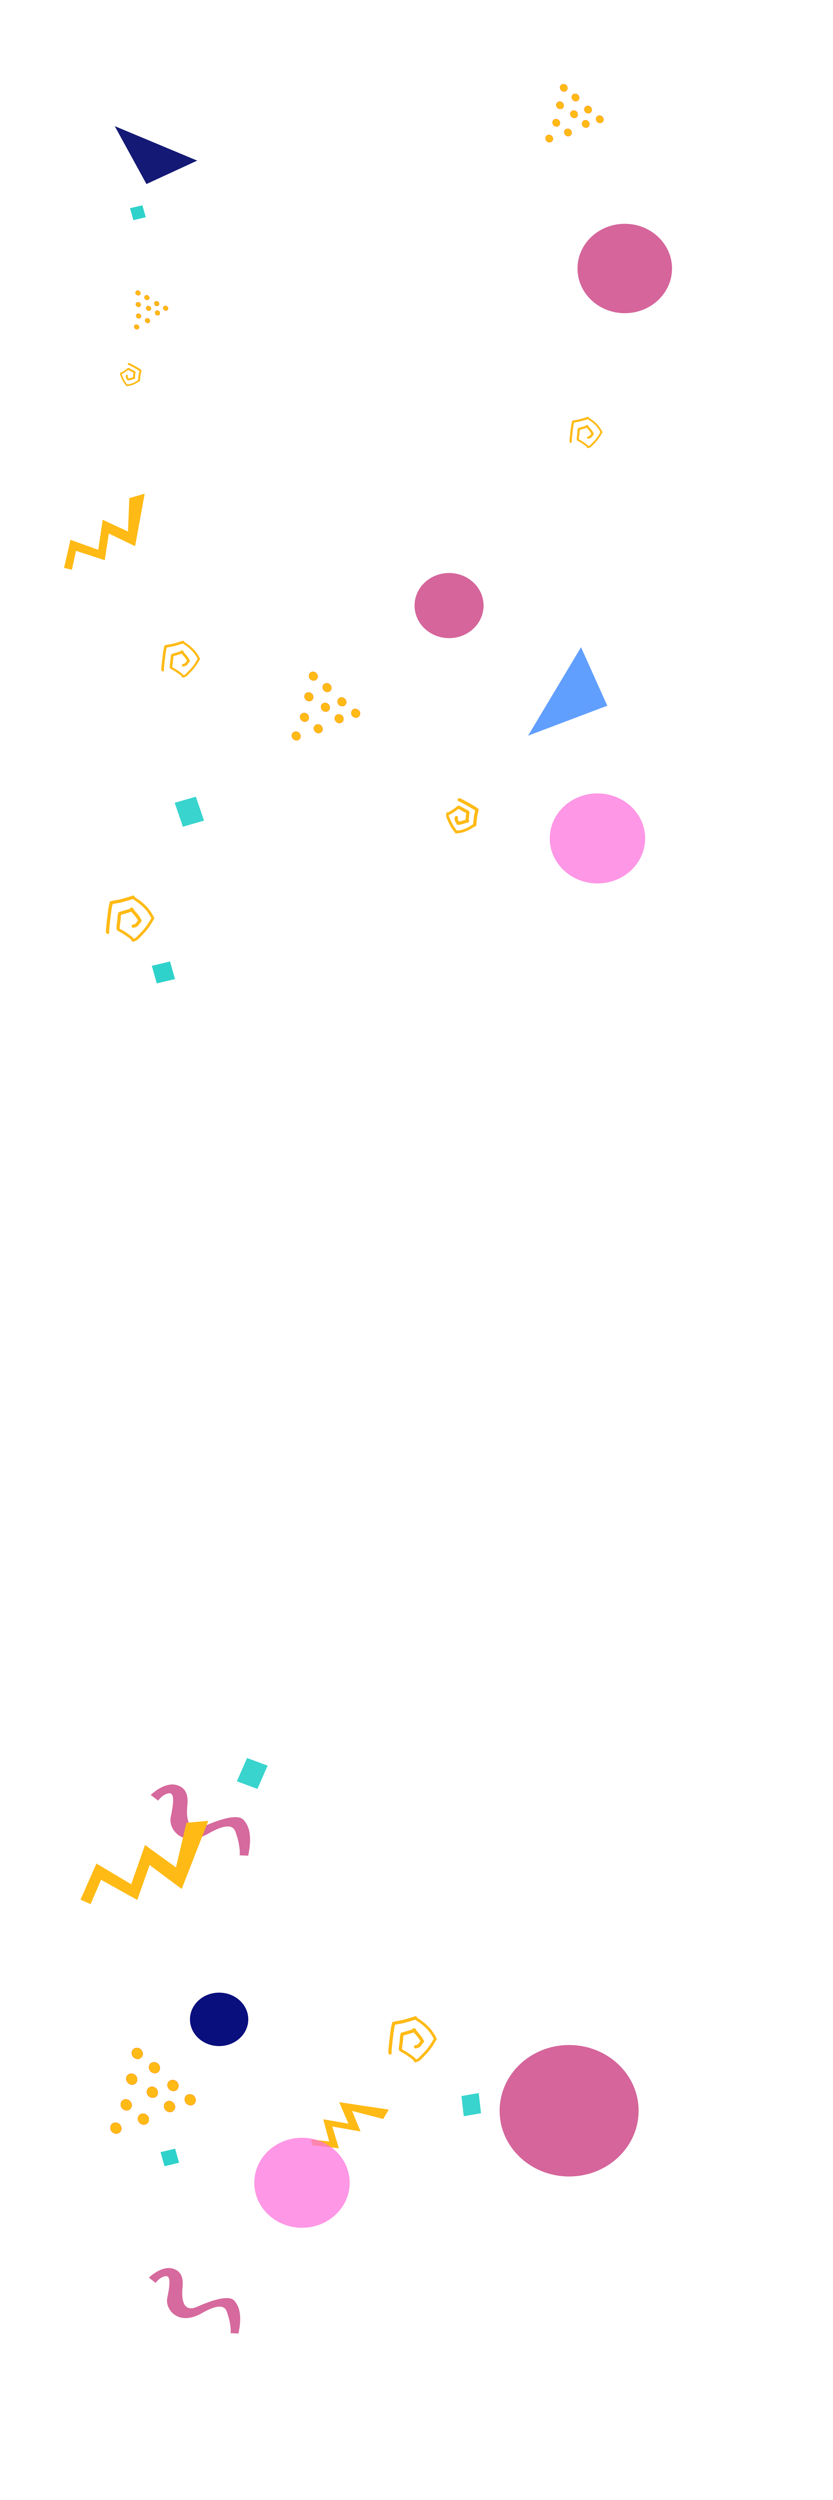<svg width="764" height="2291" viewBox="0 0 764 2291" fill="none" xmlns="http://www.w3.org/2000/svg">
<path d="M118.082 333.531C118.572 333.608 119.023 333.883 119.445 334.104C121.311 335.079 123.152 336.079 124.97 337.126C126.016 337.729 127.068 338.315 128.04 339.017C128.285 339.193 128.535 339.45 128.822 339.566" stroke="#FFBA15" stroke-width="1.8" stroke-linecap="round"/>
<path d="M128.821 339.566C128.736 340.393 128.527 341.191 128.336 342.002C127.968 343.568 127.825 345.156 127.662 346.748C127.594 347.412 127.526 348.076 127.458 348.739" stroke="#FFBA15" stroke-width="1.8" stroke-linecap="round"/>
<path d="M127.635 348.857C126.899 348.913 126.124 349.584 125.555 349.947C123.884 351.01 122.205 351.842 120.254 352.414C119.121 352.747 118.01 352.921 116.833 353.038C116.668 353.054 116.424 352.981 116.337 353.108" stroke="#FFBA15" stroke-width="1.5" stroke-linecap="round"/>
<path d="M116.337 353.108C115.029 351.474 113.887 349.879 112.954 348.03C112.296 346.726 111.756 345.377 111.183 344.043C110.885 343.35 110.93 342.771 111.004 342.044C111.024 341.851 110.952 341.898 111.205 341.901C111.905 341.908 112.38 341.573 112.935 341.24C114.11 340.535 115.234 339.811 116.299 338.974C116.644 338.703 117.154 338.187 117.616 338.091" stroke="#FFBA15" stroke-width="1.5" stroke-linecap="round"/>
<path d="M117.615 338.091C117.965 338.135 118.269 338.252 118.573 338.416C119.478 338.904 120.355 339.439 121.253 339.937C121.876 340.283 122.86 340.636 123.336 341.157" stroke="#FFBA15" stroke-width="1.8" stroke-linecap="round"/>
<path d="M123.336 341.157C123.21 342.389 123.084 343.622 122.958 344.854C122.919 345.232 122.853 345.618 122.971 345.99C123.003 346.09 123.168 346.288 123.131 346.394C123.101 346.477 122.627 346.501 122.559 346.509C122.073 346.567 121.69 346.689 121.239 346.859C120.425 347.165 119.538 347.429 118.67 347.578C118.387 347.626 118.027 347.688 117.753 347.694C117.37 347.701 117.468 347.943 117.26 347.46C116.975 346.799 116.355 346.16 116.279 345.444C116.239 345.074 116.339 344.67 116.377 344.3" stroke="#FFBA15" stroke-width="1.8" stroke-linecap="round"/>
<path d="M118.589 456.47L132.718 452.393L123.921 500.551L99.785 488.923L96.093 513.424L69.72 504.784L65.951 522.12L58.729 520.454L64.62 494.695L90.129 503.896L94.175 476.325L117.407 487.12L118.589 456.47Z" fill="#FFBA15"/>
<ellipse cx="411.872" cy="554.962" rx="31.65" ry="29.85" fill="#CC4485" fill-opacity="0.82"/>
<path d="M149.253 614.133C149.048 613.28 149.193 612.355 149.268 611.516C149.6 607.806 149.99 604.119 150.472 600.438C150.749 598.32 150.997 596.204 151.486 594.14C151.609 593.62 151.86 593.037 151.855 592.49" stroke="#FFBA15" stroke-width="2.4" stroke-linecap="round"/>
<path d="M151.855 592.49C153.265 592.069 154.711 591.872 156.166 591.634C158.976 591.176 161.669 590.336 164.383 589.525C165.514 589.187 166.645 588.849 167.776 588.511" stroke="#FFBA15" stroke-width="2.4" stroke-linecap="round"/>
<path d="M167.85 588.145C168.44 589.31 170.062 590.123 171.039 590.808C173.909 592.821 176.404 595.003 178.66 597.806C179.971 599.434 181.006 601.132 181.995 602.978C182.133 603.236 182.178 603.684 182.444 603.741" stroke="#FFBA15" stroke-width="2" stroke-linecap="round"/>
<path d="M182.445 603.741C180.658 606.985 178.823 609.933 176.431 612.71C174.744 614.666 172.904 616.462 171.111 618.303C170.179 619.259 169.202 619.577 167.962 619.947C167.633 620.046 167.759 620.131 167.593 619.715C167.131 618.566 166.262 618.016 165.341 617.334C163.393 615.89 161.45 614.542 159.36 613.366C158.684 612.986 157.496 612.501 157.026 611.811" stroke="#FFBA15" stroke-width="2" stroke-linecap="round"/>
<path d="M157.025 611.811C156.862 611.208 156.846 610.632 156.909 610.024C157.094 608.214 157.376 606.419 157.584 604.613C157.728 603.36 157.64 601.514 158.168 600.382" stroke="#FFBA15" stroke-width="2.4" stroke-linecap="round"/>
<path d="M158.168 600.382C160.268 599.755 162.369 599.127 164.469 598.499C165.114 598.307 165.789 598.155 166.318 597.71C166.46 597.59 166.672 597.185 166.87 597.175C167.026 597.167 167.385 597.926 167.445 598.033C167.869 598.787 168.328 599.331 168.91 599.953C169.962 601.077 170.993 602.35 171.823 603.667C172.094 604.097 172.439 604.645 172.633 605.088C172.905 605.709 173.235 605.387 172.586 606.053C171.696 606.966 171.071 608.412 169.953 609.022C169.374 609.337 168.646 609.447 168.016 609.635" stroke="#FFBA15" stroke-width="2.4" stroke-linecap="round"/>
<path d="M532.893 593.112L484.318 674.218L556.99 646.74L532.893 593.112Z" fill="#277BFF" fill-opacity="0.73"/>
<ellipse cx="3.985" cy="4.168" rx="3.985" ry="4.168" transform="matrix(0.95 -0.311 0.363 0.932 282.042 617.041)" fill="#F34529"/>
<ellipse cx="3.985" cy="4.168" rx="3.985" ry="4.168" transform="matrix(0.95 -0.311 0.363 0.932 282.042 617.041)" fill="#F34529"/>
<ellipse cx="3.985" cy="4.168" rx="3.985" ry="4.168" transform="matrix(0.95 -0.311 0.363 0.932 282.042 617.041)" fill="#F34529"/>
<ellipse cx="3.985" cy="4.168" rx="3.985" ry="4.168" transform="matrix(0.95 -0.311 0.363 0.932 282.042 617.041)" fill="#F34529"/>
<ellipse cx="3.985" cy="4.168" rx="3.985" ry="4.168" transform="matrix(0.95 -0.311 0.363 0.932 282.042 617.041)" fill="#FFBA15"/>
<ellipse cx="3.985" cy="4.168" rx="3.985" ry="4.168" transform="matrix(0.95 -0.311 0.363 0.932 286.562 665.19)" fill="#F34529"/>
<ellipse cx="3.985" cy="4.168" rx="3.985" ry="4.168" transform="matrix(0.95 -0.311 0.363 0.932 286.562 665.19)" fill="#F34529"/>
<ellipse cx="3.985" cy="4.168" rx="3.985" ry="4.168" transform="matrix(0.95 -0.311 0.363 0.932 286.562 665.19)" fill="#F34529"/>
<ellipse cx="3.985" cy="4.168" rx="3.985" ry="4.168" transform="matrix(0.95 -0.311 0.363 0.932 286.562 665.19)" fill="#F34529"/>
<ellipse cx="3.985" cy="4.168" rx="3.985" ry="4.168" transform="matrix(0.95 -0.311 0.363 0.932 286.562 665.19)" fill="#FFBA15"/>
<ellipse cx="3.985" cy="4.168" rx="3.985" ry="4.168" transform="matrix(0.95 -0.311 0.363 0.932 305.749 655.982)" fill="#F34529"/>
<ellipse cx="3.985" cy="4.168" rx="3.985" ry="4.168" transform="matrix(0.95 -0.311 0.363 0.932 305.749 655.982)" fill="#F34529"/>
<ellipse cx="3.985" cy="4.168" rx="3.985" ry="4.168" transform="matrix(0.95 -0.311 0.363 0.932 305.749 655.982)" fill="#F34529"/>
<ellipse cx="3.985" cy="4.168" rx="3.985" ry="4.168" transform="matrix(0.95 -0.311 0.363 0.932 305.749 655.982)" fill="#F34529"/>
<ellipse cx="3.985" cy="4.168" rx="3.985" ry="4.168" transform="matrix(0.95 -0.311 0.363 0.932 305.749 655.982)" fill="#FFBA15"/>
<ellipse cx="3.985" cy="4.168" rx="3.985" ry="4.168" transform="matrix(0.95 -0.311 0.363 0.932 320.896 651.017)" fill="#F34529"/>
<ellipse cx="3.985" cy="4.168" rx="3.985" ry="4.168" transform="matrix(0.95 -0.311 0.363 0.932 320.896 651.017)" fill="#F34529"/>
<ellipse cx="3.985" cy="4.168" rx="3.985" ry="4.168" transform="matrix(0.95 -0.311 0.363 0.932 320.896 651.017)" fill="#F34529"/>
<ellipse cx="3.985" cy="4.168" rx="3.985" ry="4.168" transform="matrix(0.95 -0.311 0.363 0.932 320.896 651.017)" fill="#F34529"/>
<ellipse cx="3.985" cy="4.168" rx="3.985" ry="4.168" transform="matrix(0.95 -0.311 0.363 0.932 320.896 651.017)" fill="#FFBA15"/>
<path d="M275.45 673.211C276.285 675.356 275.267 677.65 273.175 678.336C271.084 679.021 268.711 677.838 267.876 675.693C267.04 673.549 268.059 671.254 270.15 670.569C272.242 669.883 274.614 671.066 275.45 673.211Z" fill="#F34529"/>
<path d="M275.45 673.211C276.285 675.356 275.267 677.65 273.175 678.336C271.084 679.021 268.711 677.838 267.876 675.693C267.04 673.549 268.059 671.254 270.15 670.569C272.242 669.883 274.614 671.066 275.45 673.211Z" fill="#F34529"/>
<path d="M275.45 673.211C276.285 675.356 275.267 677.65 273.175 678.336C271.084 679.021 268.711 677.838 267.876 675.693C267.04 673.549 268.059 671.254 270.15 670.569C272.242 669.883 274.614 671.066 275.45 673.211Z" fill="#F34529"/>
<path d="M275.45 673.211C276.285 675.356 275.267 677.65 273.175 678.336C271.084 679.021 268.711 677.838 267.876 675.693C267.04 673.549 268.059 671.254 270.15 670.569C272.242 669.883 274.614 671.066 275.45 673.211Z" fill="#F34529"/>
<path d="M275.45 673.211C276.285 675.356 275.267 677.65 273.175 678.336C271.084 679.021 268.711 677.838 267.876 675.693C267.04 673.549 268.059 671.254 270.15 670.569C272.242 669.883 274.614 671.066 275.45 673.211Z" fill="#FFBA15"/>
<ellipse cx="3.985" cy="4.168" rx="3.985" ry="4.168" transform="matrix(0.95 -0.311 0.363 0.932 294.657 627.504)" fill="#F34529"/>
<ellipse cx="3.985" cy="4.168" rx="3.985" ry="4.168" transform="matrix(0.95 -0.311 0.363 0.932 294.657 627.504)" fill="#F34529"/>
<ellipse cx="3.985" cy="4.168" rx="3.985" ry="4.168" transform="matrix(0.95 -0.311 0.363 0.932 294.657 627.504)" fill="#F34529"/>
<ellipse cx="3.985" cy="4.168" rx="3.985" ry="4.168" transform="matrix(0.95 -0.311 0.363 0.932 294.657 627.504)" fill="#F34529"/>
<ellipse cx="3.985" cy="4.168" rx="3.985" ry="4.168" transform="matrix(0.95 -0.311 0.363 0.932 294.657 627.504)" fill="#FFBA15"/>
<ellipse cx="3.985" cy="4.168" rx="3.985" ry="4.168" transform="matrix(0.95 -0.311 0.363 0.932 308.28 640.555)" fill="#F34529"/>
<ellipse cx="3.985" cy="4.168" rx="3.985" ry="4.168" transform="matrix(0.95 -0.311 0.363 0.932 308.28 640.555)" fill="#F34529"/>
<ellipse cx="3.985" cy="4.168" rx="3.985" ry="4.168" transform="matrix(0.95 -0.311 0.363 0.932 308.28 640.555)" fill="#F34529"/>
<ellipse cx="3.985" cy="4.168" rx="3.985" ry="4.168" transform="matrix(0.95 -0.311 0.363 0.932 308.28 640.555)" fill="#F34529"/>
<ellipse cx="3.985" cy="4.168" rx="3.985" ry="4.168" transform="matrix(0.95 -0.311 0.363 0.932 308.28 640.555)" fill="#FFBA15"/>
<ellipse cx="3.985" cy="4.168" rx="3.985" ry="4.168" transform="matrix(0.95 -0.311 0.363 0.932 293.133 645.52)" fill="#F34529"/>
<ellipse cx="3.985" cy="4.168" rx="3.985" ry="4.168" transform="matrix(0.95 -0.311 0.363 0.932 293.133 645.52)" fill="#F34529"/>
<ellipse cx="3.985" cy="4.168" rx="3.985" ry="4.168" transform="matrix(0.95 -0.311 0.363 0.932 293.133 645.52)" fill="#F34529"/>
<ellipse cx="3.985" cy="4.168" rx="3.985" ry="4.168" transform="matrix(0.95 -0.311 0.363 0.932 293.133 645.52)" fill="#F34529"/>
<ellipse cx="3.985" cy="4.168" rx="3.985" ry="4.168" transform="matrix(0.95 -0.311 0.363 0.932 293.133 645.52)" fill="#FFBA15"/>
<ellipse cx="3.985" cy="4.168" rx="3.985" ry="4.168" transform="matrix(0.95 -0.311 0.363 0.932 273.944 654.729)" fill="#F34529"/>
<ellipse cx="3.985" cy="4.168" rx="3.985" ry="4.168" transform="matrix(0.95 -0.311 0.363 0.932 273.944 654.729)" fill="#F34529"/>
<ellipse cx="3.985" cy="4.168" rx="3.985" ry="4.168" transform="matrix(0.95 -0.311 0.363 0.932 273.944 654.729)" fill="#F34529"/>
<ellipse cx="3.985" cy="4.168" rx="3.985" ry="4.168" transform="matrix(0.95 -0.311 0.363 0.932 273.944 654.729)" fill="#F34529"/>
<ellipse cx="3.985" cy="4.168" rx="3.985" ry="4.168" transform="matrix(0.95 -0.311 0.363 0.932 273.944 654.729)" fill="#FFBA15"/>
<ellipse cx="3.985" cy="4.168" rx="3.985" ry="4.168" transform="matrix(0.95 -0.311 0.363 0.932 277.992 635.885)" fill="#F34529"/>
<ellipse cx="3.985" cy="4.168" rx="3.985" ry="4.168" transform="matrix(0.95 -0.311 0.363 0.932 277.992 635.885)" fill="#F34529"/>
<ellipse cx="3.985" cy="4.168" rx="3.985" ry="4.168" transform="matrix(0.95 -0.311 0.363 0.932 277.992 635.885)" fill="#F34529"/>
<ellipse cx="3.985" cy="4.168" rx="3.985" ry="4.168" transform="matrix(0.95 -0.311 0.363 0.932 277.992 635.885)" fill="#F34529"/>
<ellipse cx="3.985" cy="4.168" rx="3.985" ry="4.168" transform="matrix(0.95 -0.311 0.363 0.932 277.992 635.885)" fill="#FFBA15"/>
<ellipse cx="547.972" cy="768.362" rx="43.75" ry="41.25" fill="#FE77DD" fill-opacity="0.76"/>
<rect width="20.189" height="23.193" transform="matrix(0.961 -0.277 0.324 0.946 160.222 735.697)" fill="#2FD2CB" fill-opacity="0.95"/>
<path d="M421.153 732.964C421.894 733.081 422.577 733.498 423.215 733.831C426.036 735.305 428.82 736.818 431.569 738.401C433.151 739.313 434.741 740.199 436.211 741.26C436.581 741.527 436.96 741.916 437.393 742.09" stroke="#FFBA15" stroke-width="3" stroke-linecap="round"/>
<path d="M437.393 742.09C437.265 743.341 436.948 744.547 436.66 745.774C436.103 748.142 435.887 750.543 435.64 752.951C435.538 753.955 435.435 754.958 435.332 755.962" stroke="#FFBA15" stroke-width="3" stroke-linecap="round"/>
<path d="M435.598 756.14C434.485 756.225 433.314 757.24 432.453 757.788C429.926 759.396 427.388 760.653 424.438 761.519C422.724 762.022 421.045 762.285 419.264 762.462C419.015 762.487 418.647 762.376 418.515 762.568" stroke="#FFBA15" stroke-width="2.5" stroke-linecap="round"/>
<path d="M418.514 762.568C416.537 760.098 414.809 757.686 413.398 754.889C412.404 752.918 411.587 750.878 410.72 748.861C410.269 747.813 410.337 746.937 410.45 745.838C410.48 745.546 410.371 745.618 410.754 745.622C411.812 745.633 412.53 745.126 413.37 744.622C415.147 743.556 416.846 742.462 418.457 741.195C418.978 740.786 419.75 740.006 420.448 739.86" stroke="#FFBA15" stroke-width="2.5" stroke-linecap="round"/>
<path d="M420.447 739.86C420.976 739.928 421.436 740.104 421.896 740.352C423.265 741.089 424.59 741.899 425.948 742.653C426.89 743.176 428.377 743.71 429.098 744.496" stroke="#FFBA15" stroke-width="3" stroke-linecap="round"/>
<path d="M429.099 744.496C428.908 746.36 428.717 748.223 428.527 750.087C428.468 750.659 428.367 751.242 428.546 751.805C428.595 751.956 428.845 752.256 428.788 752.415C428.743 752.541 428.027 752.577 427.923 752.59C427.188 752.678 426.609 752.862 425.928 753.119C424.697 753.582 423.354 753.98 422.043 754.206C421.615 754.279 421.07 754.373 420.657 754.381C420.078 754.392 420.224 754.758 419.91 754.028C419.48 753.028 418.543 752.061 418.427 750.979C418.366 750.419 418.517 749.808 418.575 749.249" stroke="#FFBA15" stroke-width="3" stroke-linecap="round"/>
<path d="M98.761 854.389C98.504 853.323 98.686 852.166 98.78 851.118C99.194 846.48 99.682 841.872 100.284 837.27C100.631 834.622 100.94 831.977 101.552 829.398C101.706 828.747 102.019 828.018 102.013 827.335" stroke="#FFBA15" stroke-width="3" stroke-linecap="round"/>
<path d="M102.013 827.335C103.775 826.808 105.583 826.562 107.402 826.266C110.915 825.693 114.281 824.643 117.673 823.629C119.087 823.207 120.501 822.784 121.915 822.362" stroke="#FFBA15" stroke-width="3" stroke-linecap="round"/>
<path d="M122.006 821.903C122.745 823.36 124.771 824.375 125.993 825.233C129.58 827.749 132.699 830.476 135.519 833.98C137.158 836.015 138.452 838.137 139.687 840.445C139.86 840.768 139.916 841.327 140.249 841.399" stroke="#FFBA15" stroke-width="2.5" stroke-linecap="round"/>
<path d="M140.25 841.399C138.017 845.454 135.723 849.139 132.732 852.609C130.624 855.055 128.324 857.3 126.082 859.601C124.918 860.796 123.696 861.194 122.147 861.656C121.735 861.779 121.893 861.886 121.684 861.366C121.108 859.93 120.021 859.243 118.871 858.39C116.435 856.585 114.007 854.9 111.394 853.43C110.549 852.955 109.063 852.348 108.476 851.486" stroke="#FFBA15" stroke-width="2.5" stroke-linecap="round"/>
<path d="M108.476 851.486C108.271 850.733 108.252 850.013 108.33 849.253C108.561 846.99 108.914 844.746 109.174 842.489C109.354 840.923 109.243 838.614 109.904 837.2" stroke="#FFBA15" stroke-width="3" stroke-linecap="round"/>
<path d="M109.904 837.2C112.529 836.415 115.155 835.631 117.78 834.847C118.586 834.606 119.431 834.416 120.091 833.859C120.269 833.709 120.534 833.204 120.781 833.191C120.976 833.181 121.426 834.13 121.501 834.263C122.031 835.207 122.604 835.886 123.332 836.664C124.646 838.068 125.935 839.66 126.973 841.306C127.312 841.844 127.743 842.529 127.986 843.083C128.325 843.859 128.738 843.456 127.926 844.288C126.815 845.429 126.032 847.237 124.635 847.999C123.912 848.394 123.002 848.531 122.214 848.767" stroke="#FFBA15" stroke-width="3" stroke-linecap="round"/>
<rect width="17.192" height="16.757" transform="matrix(0.973 -0.232 0.273 0.962 139.222 885.103)" fill="#2FD2CB"/>
<rect width="20.106" height="23.302" transform="matrix(0.938 0.347 -0.403 0.915 226.612 1611.11)" fill="#2FD2CB" fill-opacity="0.95"/>
<path d="M161.123 1635.67C152.494 1633.65 142.273 1641.01 138.241 1644.94L145.036 1650.17C146.376 1648.19 150.227 1644.05 154.907 1643.43C160.757 1642.64 158.808 1654.48 156.553 1665.45C154.299 1676.42 167.522 1693.86 191.044 1680.39C214.565 1666.91 215.564 1677.76 216.82 1681.31C218.587 1686.32 220.578 1695.52 219.745 1700.29L227.637 1700.61C231.81 1681.06 227.731 1672.44 223.34 1667.74C218.038 1662.07 201.677 1667.12 186.412 1673.94C171.148 1680.76 170.934 1663.47 171.787 1655.2C172.64 1646.94 171.908 1638.19 161.123 1635.67Z" fill="#CC4485" fill-opacity="0.8"/>
<path d="M170.97 1670.47L191.027 1668.67L166.656 1731.12L137.238 1709.2L125.892 1741.18L92.688 1722.69L83.104 1745.02L73.83 1740.89L88.459 1707.8L120.356 1726.81L132.977 1690.8L161.398 1711.36L170.97 1670.47Z" fill="#FFBA15"/>
<ellipse cx="200.972" cy="1850.61" rx="26.75" ry="24.5" fill="#0A0F7E"/>
<path d="M357.761 1881.39C357.504 1880.32 357.686 1879.17 357.78 1878.12C358.194 1873.48 358.682 1868.87 359.284 1864.27C359.631 1861.62 359.94 1858.98 360.552 1856.4C360.706 1855.75 361.019 1855.02 361.013 1854.34" stroke="#FFBA15" stroke-width="3" stroke-linecap="round"/>
<path d="M361.013 1854.33C362.775 1853.81 364.583 1853.56 366.402 1853.27C369.915 1852.69 373.281 1851.64 376.673 1850.63C378.087 1850.21 379.501 1849.78 380.915 1849.36" stroke="#FFBA15" stroke-width="3" stroke-linecap="round"/>
<path d="M381.006 1848.9C381.745 1850.36 383.771 1851.38 384.993 1852.23C388.58 1854.75 391.699 1857.48 394.519 1860.98C396.158 1863.01 397.452 1865.14 398.687 1867.44C398.86 1867.77 398.916 1868.33 399.249 1868.4" stroke="#FFBA15" stroke-width="2.5" stroke-linecap="round"/>
<path d="M399.25 1868.4C397.017 1872.45 394.723 1876.14 391.732 1879.61C389.624 1882.06 387.324 1884.3 385.082 1886.6C383.918 1887.8 382.696 1888.19 381.147 1888.66C380.735 1888.78 380.893 1888.89 380.684 1888.37C380.108 1886.93 379.021 1886.24 377.871 1885.39C375.435 1883.58 373.007 1881.9 370.394 1880.43C369.549 1879.96 368.063 1879.35 367.476 1878.49" stroke="#FFBA15" stroke-width="2.5" stroke-linecap="round"/>
<path d="M367.476 1878.49C367.271 1877.73 367.252 1877.01 367.33 1876.25C367.561 1873.99 367.914 1871.75 368.174 1869.49C368.354 1867.92 368.243 1865.61 368.904 1864.2" stroke="#FFBA15" stroke-width="3" stroke-linecap="round"/>
<path d="M368.904 1864.2C371.529 1863.42 374.155 1862.63 376.78 1861.85C377.586 1861.61 378.431 1861.42 379.091 1860.86C379.269 1860.71 379.534 1860.2 379.781 1860.19C379.976 1860.18 380.426 1861.13 380.501 1861.26C381.031 1862.21 381.604 1862.89 382.332 1863.66C383.646 1865.07 384.935 1866.66 385.973 1868.31C386.312 1868.84 386.743 1869.53 386.986 1870.08C387.325 1870.86 387.738 1870.46 386.926 1871.29C385.815 1872.43 385.032 1874.24 383.635 1875C382.912 1875.39 382.002 1875.53 381.214 1875.77" stroke="#FFBA15" stroke-width="3" stroke-linecap="round"/>
<ellipse cx="4.981" cy="5.209" rx="4.981" ry="5.209" transform="matrix(0.95 -0.311 0.363 0.932 119.247 1878.52)" fill="#F34529"/>
<ellipse cx="4.981" cy="5.209" rx="4.981" ry="5.209" transform="matrix(0.95 -0.311 0.363 0.932 119.247 1878.52)" fill="#F34529"/>
<ellipse cx="4.981" cy="5.209" rx="4.981" ry="5.209" transform="matrix(0.95 -0.311 0.363 0.932 119.247 1878.52)" fill="#F34529"/>
<ellipse cx="4.981" cy="5.209" rx="4.981" ry="5.209" transform="matrix(0.95 -0.311 0.363 0.932 119.247 1878.52)" fill="#F34529"/>
<ellipse cx="4.981" cy="5.209" rx="4.981" ry="5.209" transform="matrix(0.95 -0.311 0.363 0.932 119.247 1878.52)" fill="#FFBA15"/>
<ellipse cx="4.981" cy="5.209" rx="4.981" ry="5.209" transform="matrix(0.95 -0.311 0.363 0.932 124.896 1938.71)" fill="#F34529"/>
<ellipse cx="4.981" cy="5.209" rx="4.981" ry="5.209" transform="matrix(0.95 -0.311 0.363 0.932 124.896 1938.71)" fill="#F34529"/>
<ellipse cx="4.981" cy="5.209" rx="4.981" ry="5.209" transform="matrix(0.95 -0.311 0.363 0.932 124.896 1938.71)" fill="#F34529"/>
<ellipse cx="4.981" cy="5.209" rx="4.981" ry="5.209" transform="matrix(0.95 -0.311 0.363 0.932 124.896 1938.71)" fill="#F34529"/>
<ellipse cx="4.981" cy="5.209" rx="4.981" ry="5.209" transform="matrix(0.95 -0.311 0.363 0.932 124.896 1938.71)" fill="#FFBA15"/>
<ellipse cx="4.981" cy="5.209" rx="4.981" ry="5.209" transform="matrix(0.95 -0.311 0.363 0.932 148.881 1927.2)" fill="#F34529"/>
<ellipse cx="4.981" cy="5.209" rx="4.981" ry="5.209" transform="matrix(0.95 -0.311 0.363 0.932 148.881 1927.2)" fill="#F34529"/>
<ellipse cx="4.981" cy="5.209" rx="4.981" ry="5.209" transform="matrix(0.95 -0.311 0.363 0.932 148.881 1927.2)" fill="#F34529"/>
<ellipse cx="4.981" cy="5.209" rx="4.981" ry="5.209" transform="matrix(0.95 -0.311 0.363 0.932 148.881 1927.2)" fill="#F34529"/>
<ellipse cx="4.981" cy="5.209" rx="4.981" ry="5.209" transform="matrix(0.95 -0.311 0.363 0.932 148.881 1927.2)" fill="#FFBA15"/>
<ellipse cx="4.981" cy="5.209" rx="4.981" ry="5.209" transform="matrix(0.95 -0.311 0.363 0.932 167.815 1920.99)" fill="#F34529"/>
<ellipse cx="4.981" cy="5.209" rx="4.981" ry="5.209" transform="matrix(0.95 -0.311 0.363 0.932 167.815 1920.99)" fill="#F34529"/>
<ellipse cx="4.981" cy="5.209" rx="4.981" ry="5.209" transform="matrix(0.95 -0.311 0.363 0.932 167.815 1920.99)" fill="#F34529"/>
<ellipse cx="4.981" cy="5.209" rx="4.981" ry="5.209" transform="matrix(0.95 -0.311 0.363 0.932 167.815 1920.99)" fill="#F34529"/>
<ellipse cx="4.981" cy="5.209" rx="4.981" ry="5.209" transform="matrix(0.95 -0.311 0.363 0.932 167.815 1920.99)" fill="#FFBA15"/>
<path d="M111.007 1948.74C112.052 1951.42 110.779 1954.28 108.164 1955.14C105.55 1956 102.584 1954.52 101.54 1951.84C100.496 1949.16 101.769 1946.29 104.383 1945.43C106.997 1944.58 109.963 1946.05 111.007 1948.74Z" fill="#F34529"/>
<path d="M111.007 1948.74C112.052 1951.42 110.779 1954.28 108.164 1955.14C105.55 1956 102.584 1954.52 101.54 1951.84C100.496 1949.16 101.769 1946.29 104.383 1945.43C106.997 1944.58 109.963 1946.05 111.007 1948.74Z" fill="#F34529"/>
<path d="M111.007 1948.74C112.052 1951.42 110.779 1954.28 108.164 1955.14C105.55 1956 102.584 1954.52 101.54 1951.84C100.496 1949.16 101.769 1946.29 104.383 1945.43C106.997 1944.58 109.963 1946.05 111.007 1948.74Z" fill="#F34529"/>
<path d="M111.007 1948.74C112.052 1951.42 110.779 1954.28 108.164 1955.14C105.55 1956 102.584 1954.52 101.54 1951.84C100.496 1949.16 101.769 1946.29 104.383 1945.43C106.997 1944.58 109.963 1946.05 111.007 1948.74Z" fill="#F34529"/>
<path d="M111.007 1948.74C112.052 1951.42 110.779 1954.28 108.164 1955.14C105.55 1956 102.584 1954.52 101.54 1951.84C100.496 1949.16 101.769 1946.29 104.383 1945.43C106.997 1944.58 109.963 1946.05 111.007 1948.74Z" fill="#FFBA15"/>
<ellipse cx="4.981" cy="5.209" rx="4.981" ry="5.209" transform="matrix(0.95 -0.311 0.363 0.932 135.017 1891.6)" fill="#F34529"/>
<ellipse cx="4.981" cy="5.209" rx="4.981" ry="5.209" transform="matrix(0.95 -0.311 0.363 0.932 135.017 1891.6)" fill="#F34529"/>
<ellipse cx="4.981" cy="5.209" rx="4.981" ry="5.209" transform="matrix(0.95 -0.311 0.363 0.932 135.017 1891.6)" fill="#F34529"/>
<ellipse cx="4.981" cy="5.209" rx="4.981" ry="5.209" transform="matrix(0.95 -0.311 0.363 0.932 135.017 1891.6)" fill="#F34529"/>
<ellipse cx="4.981" cy="5.209" rx="4.981" ry="5.209" transform="matrix(0.95 -0.311 0.363 0.932 135.017 1891.6)" fill="#FFBA15"/>
<ellipse cx="4.981" cy="5.209" rx="4.981" ry="5.209" transform="matrix(0.95 -0.311 0.363 0.932 152.045 1907.92)" fill="#F34529"/>
<ellipse cx="4.981" cy="5.209" rx="4.981" ry="5.209" transform="matrix(0.95 -0.311 0.363 0.932 152.045 1907.92)" fill="#F34529"/>
<ellipse cx="4.981" cy="5.209" rx="4.981" ry="5.209" transform="matrix(0.95 -0.311 0.363 0.932 152.045 1907.92)" fill="#F34529"/>
<ellipse cx="4.981" cy="5.209" rx="4.981" ry="5.209" transform="matrix(0.95 -0.311 0.363 0.932 152.045 1907.92)" fill="#F34529"/>
<ellipse cx="4.981" cy="5.209" rx="4.981" ry="5.209" transform="matrix(0.95 -0.311 0.363 0.932 152.045 1907.92)" fill="#FFBA15"/>
<ellipse cx="4.981" cy="5.209" rx="4.981" ry="5.209" transform="matrix(0.95 -0.311 0.363 0.932 133.111 1914.12)" fill="#F34529"/>
<ellipse cx="4.981" cy="5.209" rx="4.981" ry="5.209" transform="matrix(0.95 -0.311 0.363 0.932 133.111 1914.12)" fill="#F34529"/>
<ellipse cx="4.981" cy="5.209" rx="4.981" ry="5.209" transform="matrix(0.95 -0.311 0.363 0.932 133.111 1914.12)" fill="#F34529"/>
<ellipse cx="4.981" cy="5.209" rx="4.981" ry="5.209" transform="matrix(0.95 -0.311 0.363 0.932 133.111 1914.12)" fill="#F34529"/>
<ellipse cx="4.981" cy="5.209" rx="4.981" ry="5.209" transform="matrix(0.95 -0.311 0.363 0.932 133.111 1914.12)" fill="#FFBA15"/>
<ellipse cx="4.981" cy="5.209" rx="4.981" ry="5.209" transform="matrix(0.95 -0.311 0.363 0.932 109.125 1925.63)" fill="#F34529"/>
<ellipse cx="4.981" cy="5.209" rx="4.981" ry="5.209" transform="matrix(0.95 -0.311 0.363 0.932 109.125 1925.63)" fill="#F34529"/>
<ellipse cx="4.981" cy="5.209" rx="4.981" ry="5.209" transform="matrix(0.95 -0.311 0.363 0.932 109.125 1925.63)" fill="#F34529"/>
<ellipse cx="4.981" cy="5.209" rx="4.981" ry="5.209" transform="matrix(0.95 -0.311 0.363 0.932 109.125 1925.63)" fill="#F34529"/>
<ellipse cx="4.981" cy="5.209" rx="4.981" ry="5.209" transform="matrix(0.95 -0.311 0.363 0.932 109.125 1925.63)" fill="#FFBA15"/>
<ellipse cx="4.981" cy="5.209" rx="4.981" ry="5.209" transform="matrix(0.95 -0.311 0.363 0.932 114.186 1902.08)" fill="#F34529"/>
<ellipse cx="4.981" cy="5.209" rx="4.981" ry="5.209" transform="matrix(0.95 -0.311 0.363 0.932 114.186 1902.08)" fill="#F34529"/>
<ellipse cx="4.981" cy="5.209" rx="4.981" ry="5.209" transform="matrix(0.95 -0.311 0.363 0.932 114.186 1902.08)" fill="#F34529"/>
<ellipse cx="4.981" cy="5.209" rx="4.981" ry="5.209" transform="matrix(0.95 -0.311 0.363 0.932 114.186 1902.08)" fill="#F34529"/>
<ellipse cx="4.981" cy="5.209" rx="4.981" ry="5.209" transform="matrix(0.95 -0.311 0.363 0.932 114.186 1902.08)" fill="#FFBA15"/>
<ellipse cx="521.972" cy="1934.36" rx="63.75" ry="60.25" fill="#CC4485" fill-opacity="0.82"/>
<path d="M351.461 1941.9L356.598 1933.29L311.074 1926.5L319.548 1946.17L296.463 1942.18L301.95 1962.59L285.504 1960.56L286.358 1965.96L310.822 1968.78L304.731 1948.81L330.699 1953.38L322.911 1934.55L351.461 1941.9Z" fill="#FFBA15"/>
<rect width="16.085" height="18.642" transform="matrix(0.985 -0.173 0.114 0.993 423.222 1920.9)" fill="#2FD2CB" fill-opacity="0.95"/>
<ellipse cx="276.972" cy="2000.36" rx="43.75" ry="41.25" fill="#FE77DD" fill-opacity="0.76"/>
<rect width="13.754" height="13.405" transform="matrix(0.973 -0.232 0.273 0.962 147.222 1972.3)" fill="#2FD2CB"/>
<ellipse cx="3.387" cy="3.542" rx="3.387" ry="3.542" transform="matrix(0.95 -0.311 0.363 0.932 512.56 78.212)" fill="#F34529"/>
<ellipse cx="3.387" cy="3.542" rx="3.387" ry="3.542" transform="matrix(0.95 -0.311 0.363 0.932 512.56 78.212)" fill="#F34529"/>
<ellipse cx="3.387" cy="3.542" rx="3.387" ry="3.542" transform="matrix(0.95 -0.311 0.363 0.932 512.56 78.212)" fill="#F34529"/>
<ellipse cx="3.387" cy="3.542" rx="3.387" ry="3.542" transform="matrix(0.95 -0.311 0.363 0.932 512.56 78.212)" fill="#F34529"/>
<ellipse cx="3.387" cy="3.542" rx="3.387" ry="3.542" transform="matrix(0.95 -0.311 0.363 0.932 512.56 78.212)" fill="#FFBA15"/>
<ellipse cx="3.387" cy="3.542" rx="3.387" ry="3.542" transform="matrix(0.95 -0.311 0.363 0.932 516.401 119.138)" fill="#F34529"/>
<ellipse cx="3.387" cy="3.542" rx="3.387" ry="3.542" transform="matrix(0.95 -0.311 0.363 0.932 516.401 119.138)" fill="#F34529"/>
<ellipse cx="3.387" cy="3.542" rx="3.387" ry="3.542" transform="matrix(0.95 -0.311 0.363 0.932 516.401 119.138)" fill="#F34529"/>
<ellipse cx="3.387" cy="3.542" rx="3.387" ry="3.542" transform="matrix(0.95 -0.311 0.363 0.932 516.401 119.138)" fill="#F34529"/>
<ellipse cx="3.387" cy="3.542" rx="3.387" ry="3.542" transform="matrix(0.95 -0.311 0.363 0.932 516.401 119.138)" fill="#FFBA15"/>
<ellipse cx="3.387" cy="3.542" rx="3.387" ry="3.542" transform="matrix(0.95 -0.311 0.363 0.932 532.71 111.311)" fill="#F34529"/>
<ellipse cx="3.387" cy="3.542" rx="3.387" ry="3.542" transform="matrix(0.95 -0.311 0.363 0.932 532.71 111.311)" fill="#F34529"/>
<ellipse cx="3.387" cy="3.542" rx="3.387" ry="3.542" transform="matrix(0.95 -0.311 0.363 0.932 532.71 111.311)" fill="#F34529"/>
<ellipse cx="3.387" cy="3.542" rx="3.387" ry="3.542" transform="matrix(0.95 -0.311 0.363 0.932 532.71 111.311)" fill="#F34529"/>
<ellipse cx="3.387" cy="3.542" rx="3.387" ry="3.542" transform="matrix(0.95 -0.311 0.363 0.932 532.71 111.311)" fill="#FFBA15"/>
<ellipse cx="3.387" cy="3.542" rx="3.387" ry="3.542" transform="matrix(0.95 -0.311 0.363 0.932 545.586 107.091)" fill="#F34529"/>
<ellipse cx="3.387" cy="3.542" rx="3.387" ry="3.542" transform="matrix(0.95 -0.311 0.363 0.932 545.586 107.091)" fill="#F34529"/>
<ellipse cx="3.387" cy="3.542" rx="3.387" ry="3.542" transform="matrix(0.95 -0.311 0.363 0.932 545.586 107.091)" fill="#F34529"/>
<ellipse cx="3.387" cy="3.542" rx="3.387" ry="3.542" transform="matrix(0.95 -0.311 0.363 0.932 545.586 107.091)" fill="#F34529"/>
<ellipse cx="3.387" cy="3.542" rx="3.387" ry="3.542" transform="matrix(0.95 -0.311 0.363 0.932 545.586 107.091)" fill="#FFBA15"/>
<path d="M506.956 125.956C507.666 127.779 506.8 129.729 505.023 130.312C503.245 130.895 501.228 129.889 500.518 128.066C499.808 126.243 500.674 124.293 502.451 123.71C504.229 123.127 506.246 124.133 506.956 125.956Z" fill="#F34529"/>
<path d="M506.956 125.956C507.666 127.779 506.8 129.729 505.023 130.312C503.245 130.895 501.228 129.889 500.518 128.066C499.808 126.243 500.674 124.293 502.451 123.71C504.229 123.127 506.246 124.133 506.956 125.956Z" fill="#F34529"/>
<path d="M506.956 125.956C507.666 127.779 506.8 129.729 505.023 130.312C503.245 130.895 501.228 129.889 500.518 128.066C499.808 126.243 500.674 124.293 502.451 123.71C504.229 123.127 506.246 124.133 506.956 125.956Z" fill="#F34529"/>
<path d="M506.956 125.956C507.666 127.779 506.8 129.729 505.023 130.312C503.245 130.895 501.228 129.889 500.518 128.066C499.808 126.243 500.674 124.293 502.451 123.71C504.229 123.127 506.246 124.133 506.956 125.956Z" fill="#F34529"/>
<path d="M506.956 125.956C507.666 127.779 506.8 129.729 505.023 130.312C503.245 130.895 501.228 129.889 500.518 128.066C499.808 126.243 500.674 124.293 502.451 123.71C504.229 123.127 506.246 124.133 506.956 125.956Z" fill="#FFBA15"/>
<ellipse cx="3.387" cy="3.542" rx="3.387" ry="3.542" transform="matrix(0.95 -0.311 0.363 0.932 523.282 87.105)" fill="#F34529"/>
<ellipse cx="3.387" cy="3.542" rx="3.387" ry="3.542" transform="matrix(0.95 -0.311 0.363 0.932 523.282 87.105)" fill="#F34529"/>
<ellipse cx="3.387" cy="3.542" rx="3.387" ry="3.542" transform="matrix(0.95 -0.311 0.363 0.932 523.282 87.105)" fill="#F34529"/>
<ellipse cx="3.387" cy="3.542" rx="3.387" ry="3.542" transform="matrix(0.95 -0.311 0.363 0.932 523.282 87.105)" fill="#F34529"/>
<ellipse cx="3.387" cy="3.542" rx="3.387" ry="3.542" transform="matrix(0.95 -0.311 0.363 0.932 523.282 87.105)" fill="#FFBA15"/>
<ellipse cx="3.387" cy="3.542" rx="3.387" ry="3.542" transform="matrix(0.95 -0.311 0.363 0.932 534.862 98.198)" fill="#F34529"/>
<ellipse cx="3.387" cy="3.542" rx="3.387" ry="3.542" transform="matrix(0.95 -0.311 0.363 0.932 534.862 98.198)" fill="#F34529"/>
<ellipse cx="3.387" cy="3.542" rx="3.387" ry="3.542" transform="matrix(0.95 -0.311 0.363 0.932 534.862 98.198)" fill="#F34529"/>
<ellipse cx="3.387" cy="3.542" rx="3.387" ry="3.542" transform="matrix(0.95 -0.311 0.363 0.932 534.862 98.198)" fill="#F34529"/>
<ellipse cx="3.387" cy="3.542" rx="3.387" ry="3.542" transform="matrix(0.95 -0.311 0.363 0.932 534.862 98.198)" fill="#FFBA15"/>
<ellipse cx="3.387" cy="3.542" rx="3.387" ry="3.542" transform="matrix(0.95 -0.311 0.363 0.932 521.986 102.418)" fill="#F34529"/>
<ellipse cx="3.387" cy="3.542" rx="3.387" ry="3.542" transform="matrix(0.95 -0.311 0.363 0.932 521.986 102.418)" fill="#F34529"/>
<ellipse cx="3.387" cy="3.542" rx="3.387" ry="3.542" transform="matrix(0.95 -0.311 0.363 0.932 521.986 102.418)" fill="#F34529"/>
<ellipse cx="3.387" cy="3.542" rx="3.387" ry="3.542" transform="matrix(0.95 -0.311 0.363 0.932 521.986 102.418)" fill="#F34529"/>
<ellipse cx="3.387" cy="3.542" rx="3.387" ry="3.542" transform="matrix(0.95 -0.311 0.363 0.932 521.986 102.418)" fill="#FFBA15"/>
<ellipse cx="3.387" cy="3.542" rx="3.387" ry="3.542" transform="matrix(0.95 -0.311 0.363 0.932 505.677 110.246)" fill="#F34529"/>
<ellipse cx="3.387" cy="3.542" rx="3.387" ry="3.542" transform="matrix(0.95 -0.311 0.363 0.932 505.677 110.246)" fill="#F34529"/>
<ellipse cx="3.387" cy="3.542" rx="3.387" ry="3.542" transform="matrix(0.95 -0.311 0.363 0.932 505.677 110.246)" fill="#F34529"/>
<ellipse cx="3.387" cy="3.542" rx="3.387" ry="3.542" transform="matrix(0.95 -0.311 0.363 0.932 505.677 110.246)" fill="#F34529"/>
<ellipse cx="3.387" cy="3.542" rx="3.387" ry="3.542" transform="matrix(0.95 -0.311 0.363 0.932 505.677 110.246)" fill="#FFBA15"/>
<ellipse cx="3.387" cy="3.542" rx="3.387" ry="3.542" transform="matrix(0.95 -0.311 0.363 0.932 509.118 94.229)" fill="#F34529"/>
<ellipse cx="3.387" cy="3.542" rx="3.387" ry="3.542" transform="matrix(0.95 -0.311 0.363 0.932 509.118 94.229)" fill="#F34529"/>
<ellipse cx="3.387" cy="3.542" rx="3.387" ry="3.542" transform="matrix(0.95 -0.311 0.363 0.932 509.118 94.229)" fill="#F34529"/>
<ellipse cx="3.387" cy="3.542" rx="3.387" ry="3.542" transform="matrix(0.95 -0.311 0.363 0.932 509.118 94.229)" fill="#F34529"/>
<ellipse cx="3.387" cy="3.542" rx="3.387" ry="3.542" transform="matrix(0.95 -0.311 0.363 0.932 509.118 94.229)" fill="#FFBA15"/>
<path d="M180.863 147.191L105.222 115.582L134.317 168.661L180.863 147.191Z" fill="#141975"/>
<rect width="11.691" height="11.395" transform="matrix(0.973 -0.232 0.273 0.962 119.222 190.825)" fill="#2FD2CB"/>
<ellipse cx="573.012" cy="246.062" rx="43.35" ry="40.97" fill="#CC4485" fill-opacity="0.82"/>
<ellipse cx="2.163" cy="2.33" rx="2.163" ry="2.33" transform="matrix(0.865 -0.501 0.567 0.824 123.372 267.658)" fill="#F34529"/>
<ellipse cx="2.163" cy="2.33" rx="2.163" ry="2.33" transform="matrix(0.865 -0.501 0.567 0.824 123.372 267.658)" fill="#F34529"/>
<ellipse cx="2.163" cy="2.33" rx="2.163" ry="2.33" transform="matrix(0.865 -0.501 0.567 0.824 123.372 267.658)" fill="#F34529"/>
<ellipse cx="2.163" cy="2.33" rx="2.163" ry="2.33" transform="matrix(0.865 -0.501 0.567 0.824 123.372 267.658)" fill="#F34529"/>
<ellipse cx="2.163" cy="2.33" rx="2.163" ry="2.33" transform="matrix(0.865 -0.501 0.567 0.824 123.372 267.658)" fill="#FFBA15"/>
<ellipse cx="2.163" cy="2.33" rx="2.163" ry="2.33" transform="matrix(0.865 -0.501 0.567 0.824 132.104 293.021)" fill="#F34529"/>
<ellipse cx="2.163" cy="2.33" rx="2.163" ry="2.33" transform="matrix(0.865 -0.501 0.567 0.824 132.104 293.021)" fill="#F34529"/>
<ellipse cx="2.163" cy="2.33" rx="2.163" ry="2.33" transform="matrix(0.865 -0.501 0.567 0.824 132.104 293.021)" fill="#F34529"/>
<ellipse cx="2.163" cy="2.33" rx="2.163" ry="2.33" transform="matrix(0.865 -0.501 0.567 0.824 132.104 293.021)" fill="#F34529"/>
<ellipse cx="2.163" cy="2.33" rx="2.163" ry="2.33" transform="matrix(0.865 -0.501 0.567 0.824 132.104 293.021)" fill="#FFBA15"/>
<ellipse cx="2.163" cy="2.33" rx="2.163" ry="2.33" transform="matrix(0.865 -0.501 0.567 0.824 141.205 285.96)" fill="#F34529"/>
<ellipse cx="2.163" cy="2.33" rx="2.163" ry="2.33" transform="matrix(0.865 -0.501 0.567 0.824 141.205 285.96)" fill="#F34529"/>
<ellipse cx="2.163" cy="2.33" rx="2.163" ry="2.33" transform="matrix(0.865 -0.501 0.567 0.824 141.205 285.96)" fill="#F34529"/>
<ellipse cx="2.163" cy="2.33" rx="2.163" ry="2.33" transform="matrix(0.865 -0.501 0.567 0.824 141.205 285.96)" fill="#F34529"/>
<ellipse cx="2.163" cy="2.33" rx="2.163" ry="2.33" transform="matrix(0.865 -0.501 0.567 0.824 141.205 285.96)" fill="#FFBA15"/>
<ellipse cx="2.163" cy="2.33" rx="2.163" ry="2.33" transform="matrix(0.865 -0.501 0.567 0.824 148.689 281.625)" fill="#F34529"/>
<ellipse cx="2.163" cy="2.33" rx="2.163" ry="2.33" transform="matrix(0.865 -0.501 0.567 0.824 148.689 281.625)" fill="#F34529"/>
<ellipse cx="2.163" cy="2.33" rx="2.163" ry="2.33" transform="matrix(0.865 -0.501 0.567 0.824 148.689 281.625)" fill="#F34529"/>
<ellipse cx="2.163" cy="2.33" rx="2.163" ry="2.33" transform="matrix(0.865 -0.501 0.567 0.824 148.689 281.625)" fill="#F34529"/>
<ellipse cx="2.163" cy="2.33" rx="2.163" ry="2.33" transform="matrix(0.865 -0.501 0.567 0.824 148.689 281.625)" fill="#FFBA15"/>
<path d="M127.188 298.553C127.917 299.613 127.671 300.957 126.637 301.556C125.604 302.155 124.174 301.781 123.445 300.721C122.715 299.661 122.962 298.316 123.995 297.718C125.029 297.119 126.458 297.493 127.188 298.553Z" fill="#F34529"/>
<path d="M127.188 298.553C127.917 299.613 127.671 300.957 126.637 301.556C125.604 302.155 124.174 301.781 123.445 300.721C122.715 299.661 122.962 298.316 123.995 297.718C125.029 297.119 126.458 297.493 127.188 298.553Z" fill="#F34529"/>
<path d="M127.188 298.553C127.917 299.613 127.671 300.957 126.637 301.556C125.604 302.155 124.174 301.781 123.445 300.721C122.715 299.661 122.962 298.316 123.995 297.718C125.029 297.119 126.458 297.493 127.188 298.553Z" fill="#F34529"/>
<path d="M127.188 298.553C127.917 299.613 127.671 300.957 126.637 301.556C125.604 302.155 124.174 301.781 123.445 300.721C122.715 299.661 122.962 298.316 123.995 297.718C125.029 297.119 126.458 297.493 127.188 298.553Z" fill="#F34529"/>
<path d="M127.188 298.553C127.917 299.613 127.671 300.957 126.637 301.556C125.604 302.155 124.174 301.781 123.445 300.721C122.715 299.661 122.962 298.316 123.995 297.718C125.029 297.119 126.458 297.493 127.188 298.553Z" fill="#FFBA15"/>
<ellipse cx="2.163" cy="2.33" rx="2.163" ry="2.33" transform="matrix(0.865 -0.501 0.567 0.824 131.519 271.887)" fill="#F34529"/>
<ellipse cx="2.163" cy="2.33" rx="2.163" ry="2.33" transform="matrix(0.865 -0.501 0.567 0.824 131.519 271.887)" fill="#F34529"/>
<ellipse cx="2.163" cy="2.33" rx="2.163" ry="2.33" transform="matrix(0.865 -0.501 0.567 0.824 131.519 271.887)" fill="#F34529"/>
<ellipse cx="2.163" cy="2.33" rx="2.163" ry="2.33" transform="matrix(0.865 -0.501 0.567 0.824 131.519 271.887)" fill="#F34529"/>
<ellipse cx="2.163" cy="2.33" rx="2.163" ry="2.33" transform="matrix(0.865 -0.501 0.567 0.824 131.519 271.887)" fill="#FFBA15"/>
<ellipse cx="2.163" cy="2.33" rx="2.163" ry="2.33" transform="matrix(0.865 -0.501 0.567 0.824 140.545 277.396)" fill="#F34529"/>
<ellipse cx="2.163" cy="2.33" rx="2.163" ry="2.33" transform="matrix(0.865 -0.501 0.567 0.824 140.545 277.396)" fill="#F34529"/>
<ellipse cx="2.163" cy="2.33" rx="2.163" ry="2.33" transform="matrix(0.865 -0.501 0.567 0.824 140.545 277.396)" fill="#F34529"/>
<ellipse cx="2.163" cy="2.33" rx="2.163" ry="2.33" transform="matrix(0.865 -0.501 0.567 0.824 140.545 277.396)" fill="#F34529"/>
<ellipse cx="2.163" cy="2.33" rx="2.163" ry="2.33" transform="matrix(0.865 -0.501 0.567 0.824 140.545 277.396)" fill="#FFBA15"/>
<ellipse cx="2.163" cy="2.33" rx="2.163" ry="2.33" transform="matrix(0.865 -0.501 0.567 0.824 133.06 281.731)" fill="#F34529"/>
<ellipse cx="2.163" cy="2.33" rx="2.163" ry="2.33" transform="matrix(0.865 -0.501 0.567 0.824 133.06 281.731)" fill="#F34529"/>
<ellipse cx="2.163" cy="2.33" rx="2.163" ry="2.33" transform="matrix(0.865 -0.501 0.567 0.824 133.06 281.731)" fill="#F34529"/>
<ellipse cx="2.163" cy="2.33" rx="2.163" ry="2.33" transform="matrix(0.865 -0.501 0.567 0.824 133.06 281.731)" fill="#F34529"/>
<ellipse cx="2.163" cy="2.33" rx="2.163" ry="2.33" transform="matrix(0.865 -0.501 0.567 0.824 133.06 281.731)" fill="#FFBA15"/>
<ellipse cx="2.163" cy="2.33" rx="2.163" ry="2.33" transform="matrix(0.865 -0.501 0.567 0.824 123.958 288.792)" fill="#F34529"/>
<ellipse cx="2.163" cy="2.33" rx="2.163" ry="2.33" transform="matrix(0.865 -0.501 0.567 0.824 123.958 288.792)" fill="#F34529"/>
<ellipse cx="2.163" cy="2.33" rx="2.163" ry="2.33" transform="matrix(0.865 -0.501 0.567 0.824 123.958 288.792)" fill="#F34529"/>
<ellipse cx="2.163" cy="2.33" rx="2.163" ry="2.33" transform="matrix(0.865 -0.501 0.567 0.824 123.958 288.792)" fill="#F34529"/>
<ellipse cx="2.163" cy="2.33" rx="2.163" ry="2.33" transform="matrix(0.865 -0.501 0.567 0.824 123.958 288.792)" fill="#FFBA15"/>
<ellipse cx="2.163" cy="2.33" rx="2.163" ry="2.33" transform="matrix(0.865 -0.501 0.567 0.824 123.665 278.226)" fill="#F34529"/>
<ellipse cx="2.163" cy="2.33" rx="2.163" ry="2.33" transform="matrix(0.865 -0.501 0.567 0.824 123.665 278.226)" fill="#F34529"/>
<ellipse cx="2.163" cy="2.33" rx="2.163" ry="2.33" transform="matrix(0.865 -0.501 0.567 0.824 123.665 278.226)" fill="#F34529"/>
<ellipse cx="2.163" cy="2.33" rx="2.163" ry="2.33" transform="matrix(0.865 -0.501 0.567 0.824 123.665 278.226)" fill="#F34529"/>
<ellipse cx="2.163" cy="2.33" rx="2.163" ry="2.33" transform="matrix(0.865 -0.501 0.567 0.824 123.665 278.226)" fill="#FFBA15"/>
<path d="M523.448 404.86C523.274 404.135 523.397 403.349 523.461 402.636C523.743 399.482 524.075 396.349 524.484 393.22C524.72 391.419 524.93 389.62 525.346 387.866C525.451 387.424 525.664 386.928 525.66 386.464" stroke="#FFBA15" stroke-width="2.04" stroke-linecap="round"/>
<path d="M525.66 386.464C526.858 386.106 528.087 385.938 529.324 385.736C531.713 385.347 534.002 384.633 536.309 383.944C537.27 383.656 538.232 383.369 539.193 383.082" stroke="#FFBA15" stroke-width="2.04" stroke-linecap="round"/>
<path d="M539.255 382.77C539.757 383.76 541.135 384.451 541.966 385.034C544.405 386.745 546.526 388.6 548.444 390.982C549.558 392.366 550.438 393.809 551.278 395.378C551.396 395.598 551.434 395.979 551.66 396.027" stroke="#FFBA15" stroke-width="1.7" stroke-linecap="round"/>
<path d="M551.661 396.027C550.143 398.784 548.583 401.29 546.549 403.65C545.116 405.313 543.552 406.84 542.027 408.404C541.236 409.217 540.405 409.487 539.351 409.802C539.071 409.886 539.179 409.958 539.037 409.604C538.645 408.628 537.906 408.161 537.123 407.581C535.467 406.353 533.816 405.208 532.039 404.208C531.465 403.885 530.454 403.472 530.055 402.886" stroke="#FFBA15" stroke-width="1.7" stroke-linecap="round"/>
<path d="M530.055 402.886C529.916 402.374 529.903 401.884 529.956 401.368C530.113 399.829 530.353 398.303 530.529 396.768C530.652 395.703 530.577 394.134 531.026 393.172" stroke="#FFBA15" stroke-width="2.04" stroke-linecap="round"/>
<path d="M531.025 393.172C532.811 392.638 534.596 392.105 536.381 391.572C536.929 391.408 537.504 391.279 537.953 390.9C538.074 390.798 538.254 390.454 538.422 390.446C538.555 390.439 538.86 391.084 538.911 391.175C539.272 391.816 539.661 392.279 540.156 392.807C541.05 393.762 541.927 394.845 542.632 395.964C542.863 396.33 543.156 396.795 543.321 397.172C543.552 397.7 543.832 397.426 543.281 397.992C542.525 398.768 541.993 399.997 541.042 400.515C540.551 400.784 539.932 400.877 539.396 401.037" stroke="#FFBA15" stroke-width="2.04" stroke-linecap="round"/>
<path d="M157.568 2078.8C149.637 2076.95 140.244 2083.71 136.538 2087.33L142.783 2092.13C144.015 2090.31 147.554 2086.51 151.855 2085.93C157.232 2085.21 155.44 2096.09 153.368 2106.17C151.296 2116.25 163.449 2132.28 185.067 2119.9C206.684 2107.52 207.602 2117.48 208.756 2120.75C210.381 2125.36 212.21 2133.81 211.445 2138.19L218.698 2138.49C222.533 2120.52 218.784 2112.6 214.748 2108.28C209.876 2103.06 194.839 2107.71 180.81 2113.98C166.781 2120.25 166.585 2104.35 167.369 2096.75C168.153 2089.16 167.48 2081.12 157.568 2078.8Z" fill="#CC4485" fill-opacity="0.8"/>
</svg>
